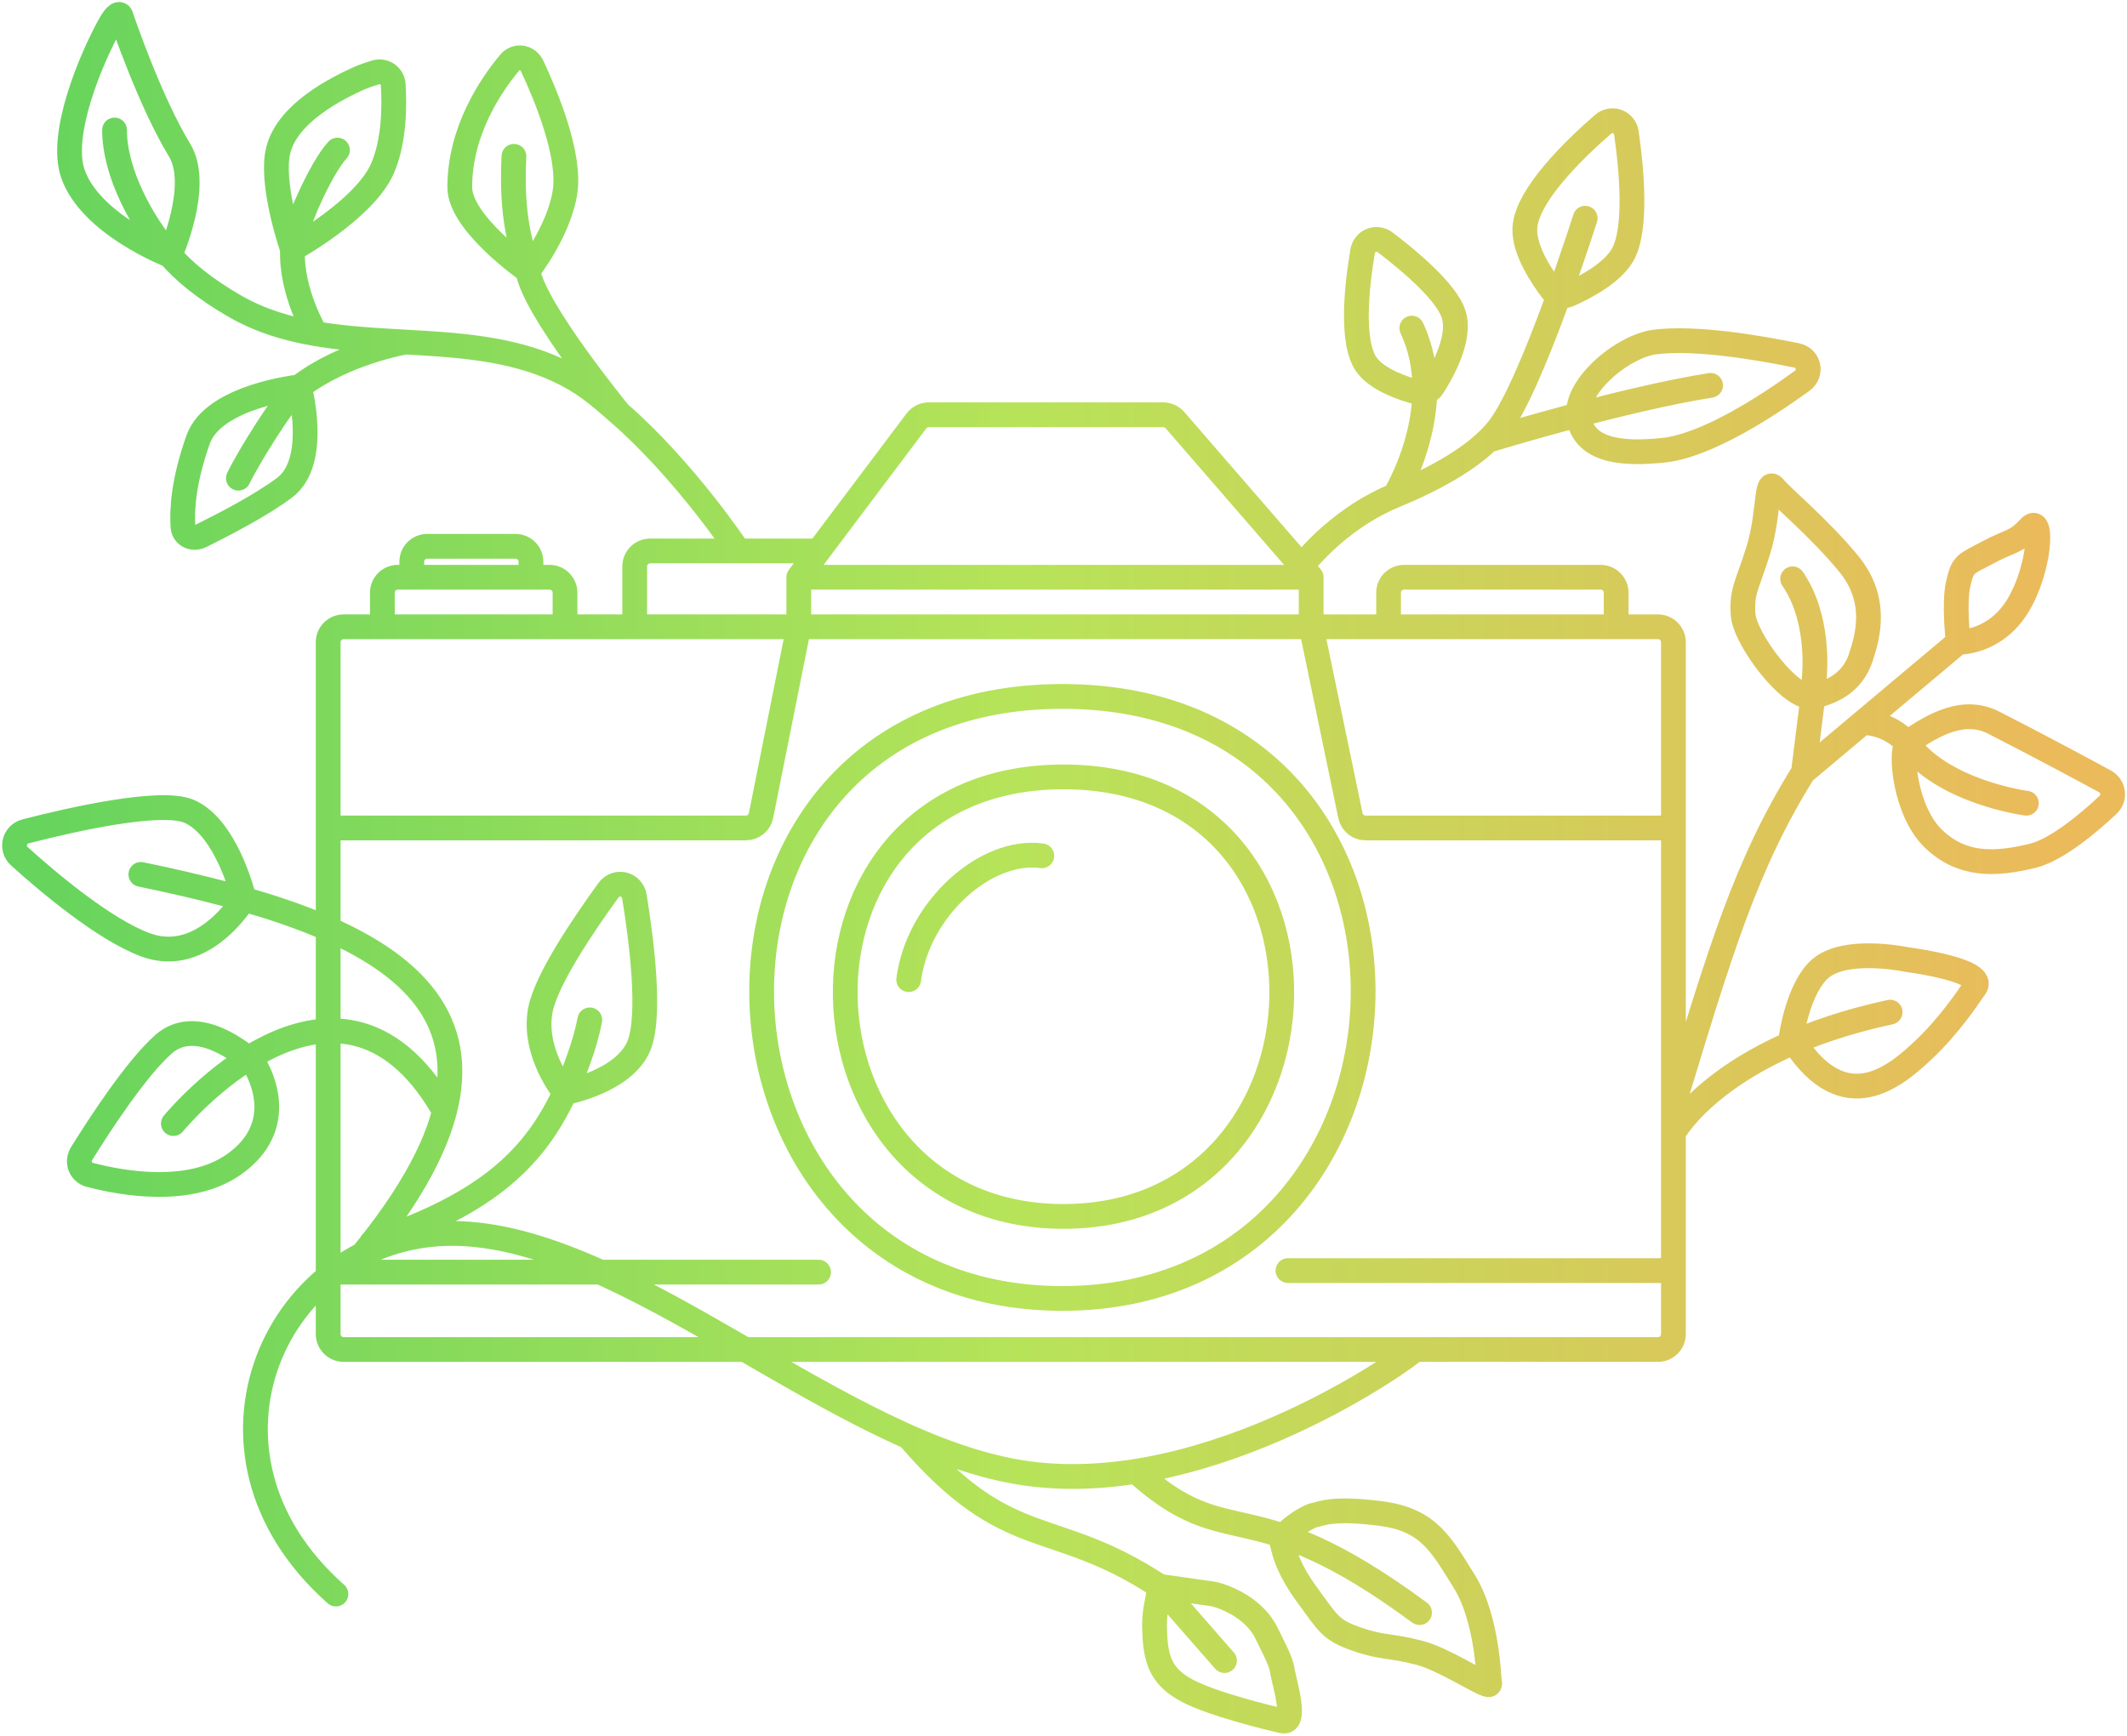 <svg width="687" height="561" viewBox="0 0 687 561" fill="none" xmlns="http://www.w3.org/2000/svg">
<path d="M238.499 178C238.499 178 221.47 152.231 199.999 133.5M199.999 133.5L199.591 133.144C192.782 127.203 188.389 123.369 179.999 119.5C164.847 112.512 147.907 111.46 130.999 110.508M199.999 133.5C199.999 133.5 172.499 100 170.499 87.5M130.999 110.508C121.204 109.956 111.419 109.438 101.999 107.819M130.999 110.508C130.999 110.508 111.097 113.867 96.689 125M101.999 107.819C92.884 106.253 84.111 103.656 75.999 99C65.802 93.147 59.173 87.478 54.87 82.5M101.999 107.819C101.999 107.819 93.924 94.606 94.47 80.5M54.87 82.5C46.048 72.295 36.999 56 36.999 42M54.87 82.5C54.87 82.5 64.999 60 57.999 48.5C48.518 32.925 39.821 7.435 39.054 5.163L39.052 5.155C39.012 5.038 38.977 4.935 38.894 4.842C38.602 4.519 37.664 4.113 35.499 8C29.482 18.808 19.154 43.194 23.499 56C29.109 72.534 54.87 82.5 54.87 82.5ZM94.47 80.5C94.716 74.138 103.716 54.095 108.999 48.5M94.47 80.5C94.47 80.5 117.626 67.783 123.499 54.5C127.407 45.661 127.424 34.067 127.01 27.384C126.83 24.47 124.063 22.562 121.269 23.406C119.345 23.988 117.218 24.711 115.499 25.5C105.731 29.984 91.123 38.239 89.499 50.5C87.984 61.943 94.47 80.5 94.47 80.5ZM96.689 125C91.853 128.736 79.638 148.847 76.999 154.5M96.689 125C96.689 125 68.997 127.943 63.999 142C59.215 155.458 58.722 164.801 59.1 170.138C59.307 173.063 62.273 174.433 64.903 173.136C71.88 169.695 84.641 163.106 91.999 157.5C103.182 148.979 96.689 125 96.689 125ZM170.499 87.5C168.43 79.071 164.999 71 165.999 50.5M170.499 87.5C170.499 87.5 180.569 74.74 182.499 62C184.318 49.997 176.347 30.851 171.867 21.305C170.474 18.337 166.715 17.741 164.612 20.257C158.59 27.463 148.499 42.259 148.499 60.5C148.499 72.203 170.499 87.5 170.499 87.5ZM481.499 142C481.499 142 524 129 552.5 124.5M511.999 70.5C511.999 70.5 494.804 124.716 483.999 138.5C477.1 147.302 463.825 154.568 450.499 160.091M419.999 183.5C419.999 183.5 431.053 168.151 450.499 160.091M450.499 160.091C450.499 160.091 467.999 131.5 455.999 106M423.499 186.5L379.494 135.725C378.544 134.63 377.165 134 375.715 134H299.994C298.423 134 296.943 134.738 295.998 135.994L264.394 178M423.499 186.5V202.5M423.499 186.5H257.999M423.499 202.5H257.999M423.499 202.5L436.171 263.517C436.653 265.837 438.697 267.5 441.067 267.5H540.499M423.499 202.5H448.499M257.999 202.5V186.5M257.999 202.5L245.802 263.481C245.335 265.818 243.283 267.5 240.9 267.5H105.999M257.999 202.5H204.999M257.999 186.5L264.394 178M105.999 267.5V207.5C105.999 204.739 108.237 202.5 110.999 202.5H123.499M105.999 267.5V411M540.499 267.5V207.5C540.499 204.739 538.26 202.5 535.499 202.5H521.999M540.499 267.5V431C540.499 433.761 538.26 436 535.499 436H110.999C108.237 436 105.999 433.761 105.999 431V411M448.499 202.5V191.5C448.499 188.739 450.737 186.5 453.499 186.5H516.999C519.76 186.5 521.999 188.739 521.999 191.5V202.5M448.499 202.5H521.999M123.499 202.5V191.5C123.499 188.739 125.737 186.5 128.499 186.5H177.499C180.26 186.5 182.499 188.739 182.499 191.5V202.5M123.499 202.5H182.499M182.499 202.5H204.999M204.999 202.5V183C204.999 180.239 207.237 178 209.999 178H264.394M105.999 411H264.394M540.499 410.5H415.999M293.499 316.5C296.499 293.5 318.499 273.999 336.499 276.5M132.999 186V181.5C132.999 178.738 135.238 176.5 137.999 176.5H166.499C169.261 176.5 171.499 178.738 171.499 181.5V185.5M108.499 515C56.499 469 89.499 398.5 145.999 398.5C202.499 398.5 270.999 467.459 331.499 476C391.999 484.541 457.049 436.92 456.999 436M540.499 357C555.495 307.667 563.794 279.441 582.499 249.5M582.499 249.5L632.5 207.496M582.499 249.5L585.898 222.312C585.929 222.059 585.941 221.804 585.934 221.55C585.918 220.982 585.877 220.413 585.935 219.847C586.333 215.926 587.43 199.273 578.999 187M632.5 207.496C632.5 207.496 631 195 632.5 188.556C634 182.112 634.5 182.5 642 178.5C649.5 174.5 651 175.41 655.5 170.496C660 165.583 659 184 651.587 195.955C644.174 207.911 632.5 207.496 632.5 207.496ZM602.5 233.5C602.5 233.5 610 233.5 616 240M616 240C627.5 256 654.5 259.5 654.5 259.5M616 240C613.5 243 615.394 262.289 624.5 271C633.662 279.765 644.177 279.489 656.5 276.5C664.422 274.579 674.923 265.619 680.871 260.042C683.264 257.798 682.692 253.961 679.808 252.398C672.355 248.357 658.519 240.928 644 233.5C634.41 228.594 624.826 233.825 616 240ZM540.499 366C540.499 366 555 339 610.5 327M578.499 335.308C578.499 335.308 580.773 318.407 588.499 312.5C596.484 306.395 613.54 309.55 615.596 309.958C615.733 309.986 615.852 310.006 615.991 310.025C618.363 310.339 641.988 313.623 637.87 319.078C637.651 319.369 637.404 319.652 637.203 319.957C635.782 322.118 629.414 331.526 621.5 339C612.5 347.5 595.999 362 579.499 336.668M366.999 475.428C397.499 503 402.999 480 458.499 521M293.499 464.264C325.999 502.186 339.499 489.5 374.499 512.5M374.499 512.5C380.826 513.404 390.437 514.777 391.829 514.976C391.947 514.992 392.055 515.012 392.171 515.039C394.393 515.569 404.625 518.752 408.999 527.5C413.499 536.5 413.827 537.5 414.327 540.5C414.827 543.5 418.999 557 414.327 556C409.655 555 391.499 550.5 383.499 546.246C375.499 541.992 373.499 537 372.999 528.5C372.499 520 373.913 518.748 374.499 512.5ZM374.499 512.5C382.7 521.873 395.499 536.5 395.499 536.5M142.999 358C108.499 299 55.999 363 55.999 363M119.999 401.5C158.881 388.539 173.06 372.964 182.478 353M182.478 353C185.413 346.777 188.999 337.5 190.499 329.5M182.478 353C182.478 353 171.999 340.5 174.499 326.5C176.244 316.732 188.651 298.466 196.51 287.654C199.018 284.204 204.221 285.451 204.905 289.66C207.182 303.659 210.242 327.614 206.499 337.5C201.991 349.412 182.478 353 182.478 353ZM116.499 406C184.499 323.5 120.499 298 45.499 282.5M506.647 95.209C511.461 93.086 520.467 88.487 524 82.5C528.899 74.196 526.931 54.2 525.315 42.98C524.785 39.298 520.579 37.727 517.77 40.165C508.664 48.07 492.759 63.368 492.499 74C492.328 81.043 498.11 89.613 501.359 93.856C502.607 95.487 504.768 96.038 506.647 95.209ZM462.755 124.921C465.908 120.016 471.978 109.15 469.499 101.5C467.128 94.18 454.934 84.031 447.441 78.331C444.632 76.194 440.702 77.734 440.113 81.214C438.335 91.715 436.083 110.747 441.499 118C445.105 122.827 453.447 125.594 457.964 126.789C459.811 127.277 461.722 126.529 462.755 124.921ZM509.999 135.5C507.83 125.2 524.059 111.838 534.499 110.5C547.619 108.818 568.206 112.341 580.275 114.827C584.307 115.658 585.397 120.618 582.068 123.039C571.139 130.986 551.193 144.115 536.999 145.5C525.808 146.592 512.316 146.503 509.999 135.5ZM343.141 225C210.141 225 217.142 419.5 343.141 419.5C469.14 419.5 476.14 225 343.141 225ZM343.499 251C246.976 251 252.056 393 343.499 393C434.941 393 440.021 251 343.499 251ZM585.562 225C592.499 223.5 598.5 220 601 212.5C603.5 205 606.499 193.504 596.999 182C587.499 170.496 575.645 160.734 572.999 157.5C570.353 154.266 571.499 166 567.999 177.5C564.499 189 562.499 190.5 562.999 198.5C563.499 206.5 578.624 226.5 585.562 225ZM424.499 489.5C426.999 489 430.499 487 445.999 489C461.499 491 465.499 499 472.999 511C479.421 521.275 480.711 537.782 480.949 542.315C480.99 543.101 481.52 544.399 480.738 544.307C478.287 544.016 466.445 536.091 458.499 534C448.999 531.5 446.499 532.5 437.999 529.5C429.499 526.5 428.999 524.5 421.999 515C416.735 507.856 415.05 502.409 414.537 500.146C414.368 499.398 414.001 498.641 414.101 497.88C414.519 494.719 422.282 489.943 424.499 489.5ZM78.298 288.424C76.684 282.794 71.242 266.556 61.131 262.141C52.009 258.156 22.77 264.863 8.287 268.589C4.573 269.545 3.435 274.099 6.283 276.668C15.646 285.114 33.588 300.262 46.945 305.234C62.601 311.061 74.199 297.013 77.712 292.032C78.457 290.975 78.655 289.668 78.298 288.424ZM81.552 343.156C78.959 340.813 63.674 327.845 52.846 337.347C44.038 345.076 31.988 363.637 26.362 372.69C24.709 375.351 25.964 378.765 28.993 379.564C39.321 382.289 61.24 386.287 75.56 376.194C93.112 363.821 83.984 346.88 82.21 343.948C82.029 343.648 81.812 343.391 81.552 343.156Z" stroke="url(#paint0_linear_2168_102)" stroke-width="8" stroke-linecap="round" stroke-linejoin="round"/>
<defs>
<linearGradient id="paint0_linear_2168_102" x1="11.999" y1="280.35" x2="660.499" y2="280.35" gradientUnits="userSpaceOnUse">
<stop stop-color="#66D45D"/>
<stop offset="0.49" stop-color="#B7E359"/>
<stop offset="1" stop-color="#EBBA5B"/>
</linearGradient>
</defs>
</svg>
